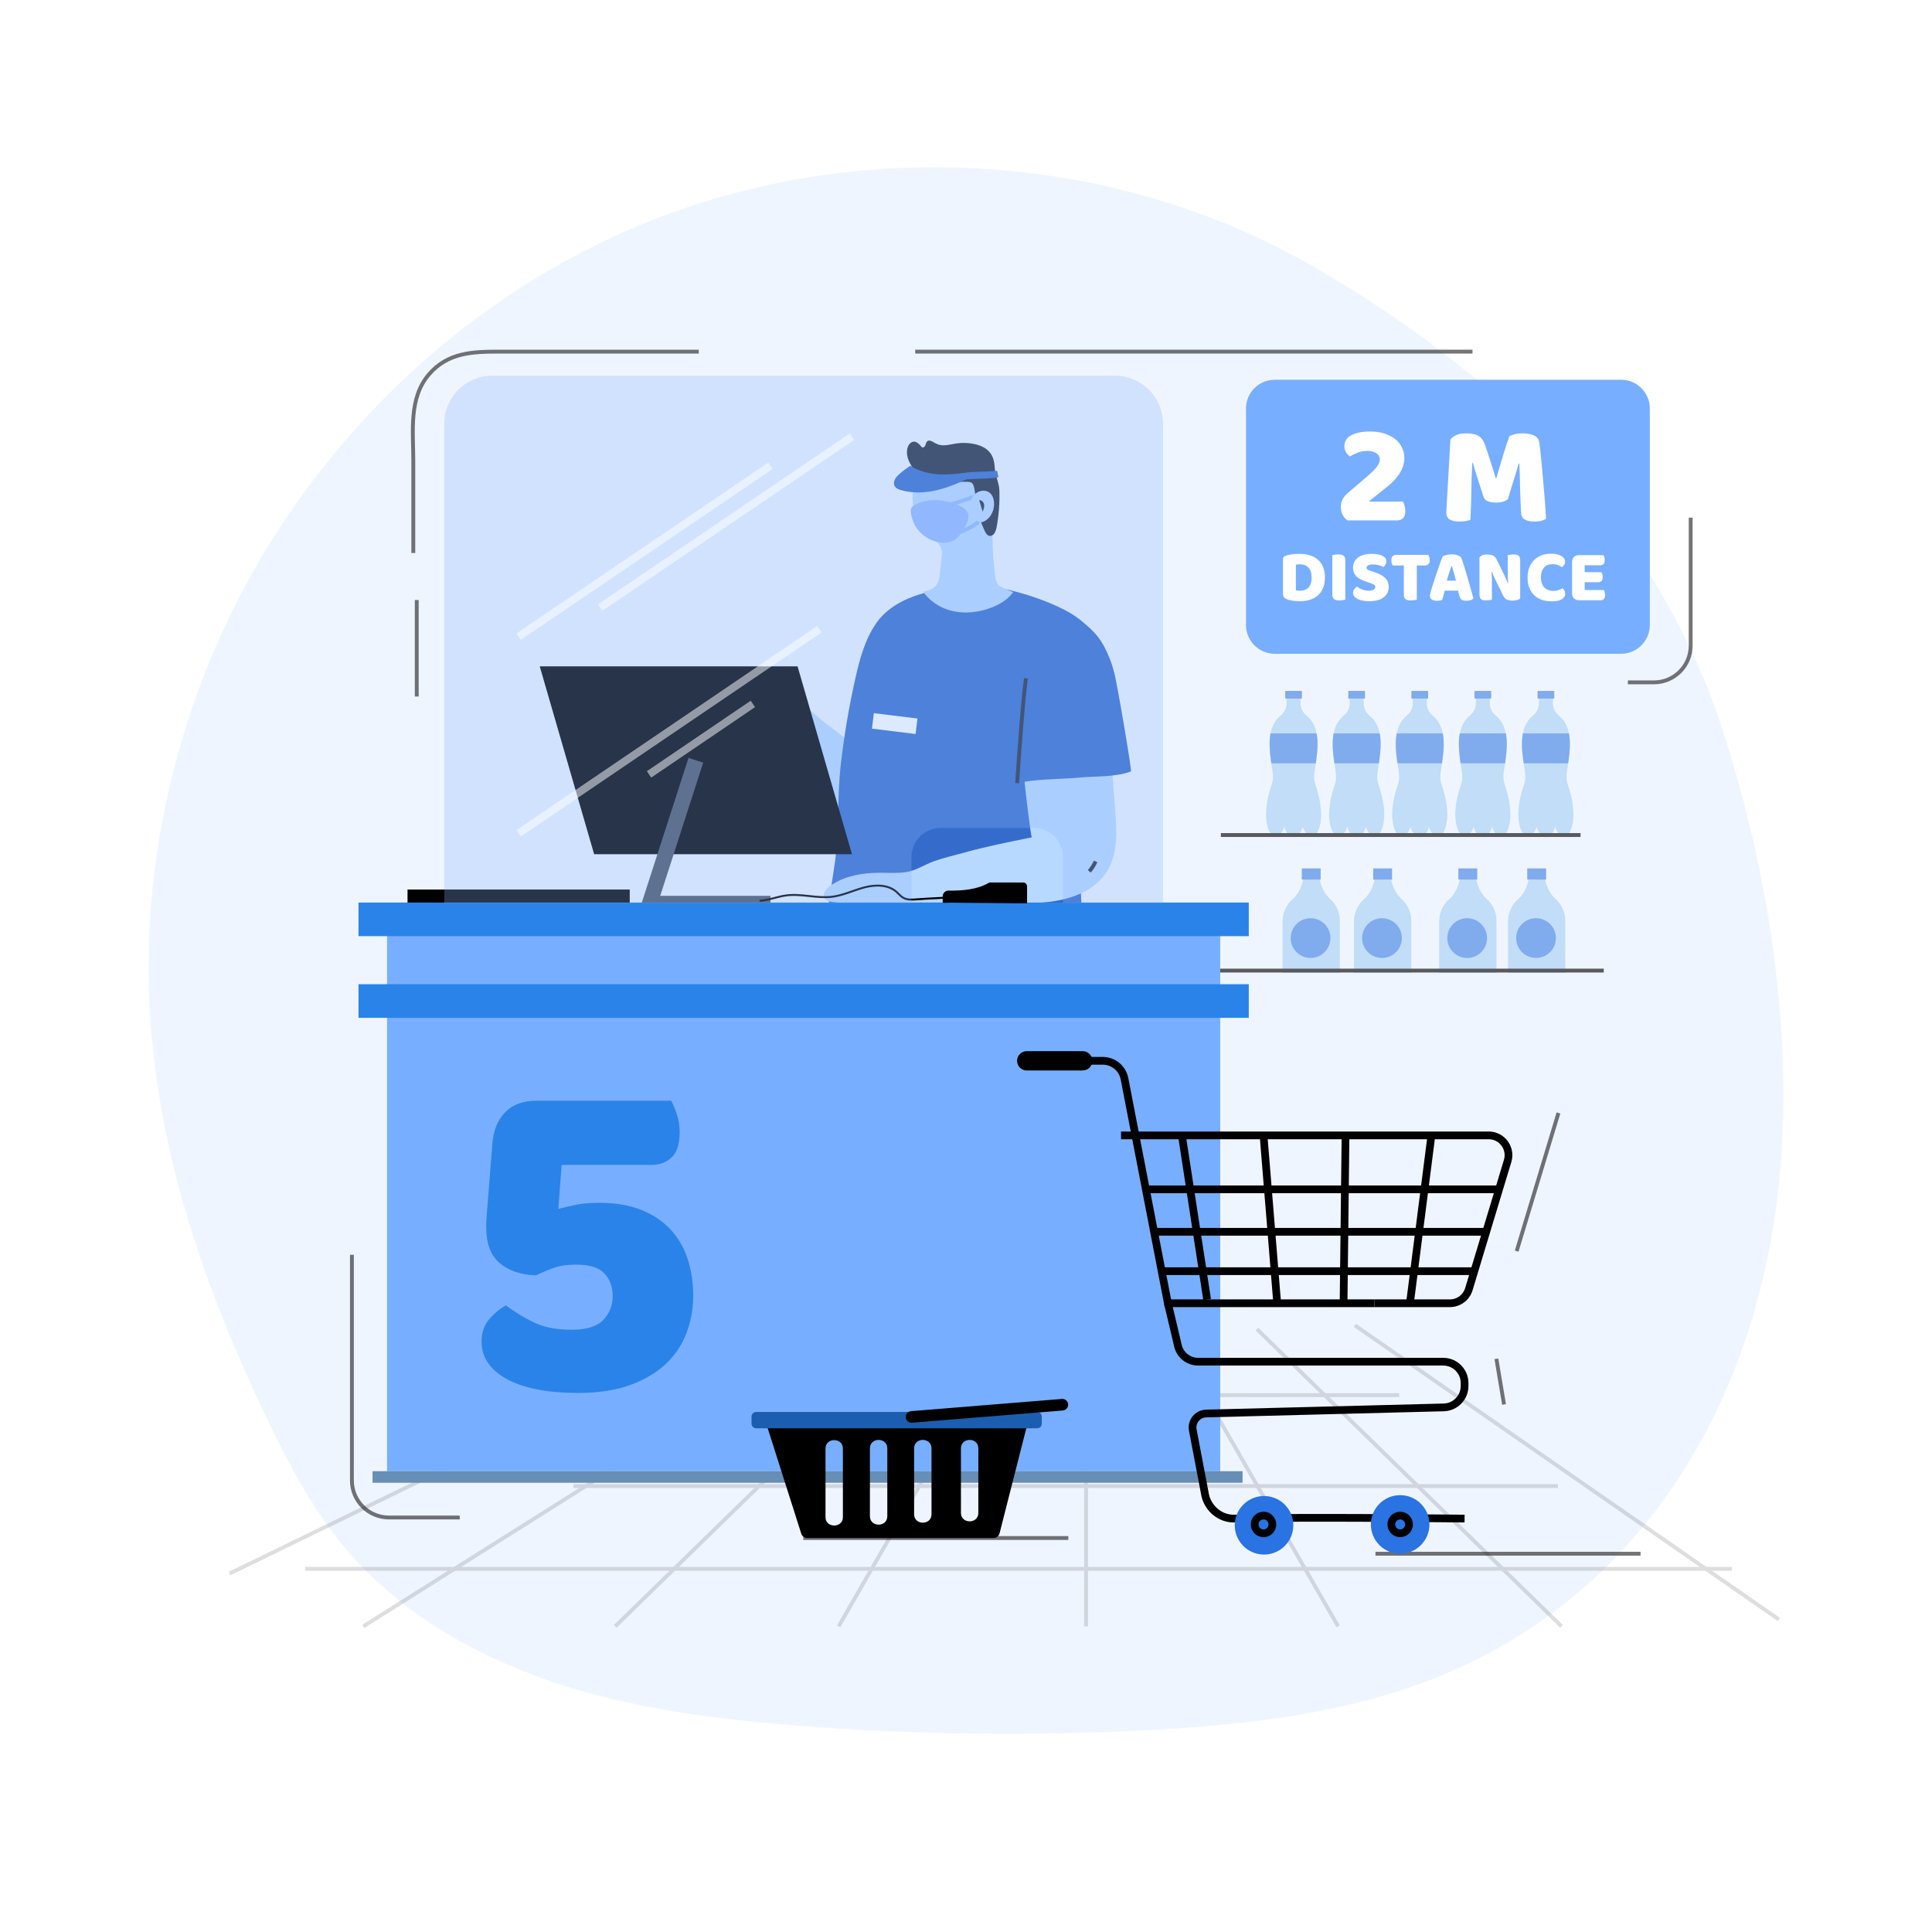 <?xml version="1.0" encoding="utf-8"?>
<!-- Generator: Adobe Illustrator 27.5.0, SVG Export Plug-In . SVG Version: 6.00 Build 0)  -->
<svg version="1.1" xmlns="http://www.w3.org/2000/svg" xmlns:xlink="http://www.w3.org/1999/xlink" x="0px" y="0px"
	 viewBox="0 0 499.999 500" style="enable-background:new 0 0 499.999 500;" xml:space="preserve">
<g id="BACKGROUND">
	<rect x="-0.001" style="fill:#FFFFFF;" width="500" height="500"/>
</g>
<g id="OBJECTS">
	<g>
		<path style="opacity:0.29;fill:#C9DEFF;" d="M152.714,438.231c17.735,4.837,36.166,7.02,54.528,8.441
			c29.615,2.291,59.378,2.671,89.042,1.136c22.88-1.184,45.928-3.553,67.661-10.804c58.276-19.444,90.499-71.686,96.486-131.089
			c3.898-38.678-2.876-81.339-14.962-118.045c-17.362-52.731-58.674-92.193-106.594-119.462
			c-51.93-29.551-117.603-33.119-172.837-10.334c-55.234,22.786-99.056,71.158-117.3,128.055
			c-20.314,63.35-8.744,119.803,19.385,179.027c5.783,12.176,11.965,24.311,20.535,34.716c13.895,16.869,33.499,28.365,54.204,35.36
			C146.117,436.332,149.403,437.328,152.714,438.231z"/>
		
			<line style="opacity:0.54;fill:none;stroke:#000000;stroke-miterlimit:10;" x1="355.971" y1="402.101" x2="424.574" y2="402.101"/>
		
			<line style="opacity:0.54;fill:none;stroke:#000000;stroke-miterlimit:10;" x1="276.482" y1="398.034" x2="207.879" y2="398.034"/>
		<g style="opacity:0.13;">
			<line style="fill:none;stroke:#000000;stroke-miterlimit:10;" x1="94.029" y1="420.898" x2="216.054" y2="343.964"/>
			<line style="fill:none;stroke:#000000;stroke-miterlimit:10;" x1="59.391" y1="407.237" x2="191.432" y2="342.996"/>
			<line style="fill:none;stroke:#000000;stroke-miterlimit:10;" x1="159.215" y1="420.898" x2="238.061" y2="343.964"/>
			<line style="fill:none;stroke:#000000;stroke-miterlimit:10;" x1="217.037" y1="420.898" x2="261.275" y2="343.964"/>
			<line style="fill:none;stroke:#000000;stroke-miterlimit:10;" x1="460.361" y1="419.105" x2="350.636" y2="342.996"/>
			<line style="fill:none;stroke:#000000;stroke-miterlimit:10;" x1="404.13" y1="420.898" x2="325.283" y2="343.964"/>
			<line style="fill:none;stroke:#000000;stroke-miterlimit:10;" x1="346.308" y1="420.898" x2="302.07" y2="343.964"/>
			<line style="fill:none;stroke:#000000;stroke-miterlimit:10;" x1="281.075" y1="420.898" x2="281.075" y2="345.234"/>
			<line style="fill:none;stroke:#000000;stroke-miterlimit:10;" x1="78.961" y1="406.013" x2="448.173" y2="406.013"/>
			<line style="fill:none;stroke:#000000;stroke-miterlimit:10;" x1="403.196" y1="384.593" x2="148.395" y2="384.593"/>
			<line style="fill:none;stroke:#000000;stroke-miterlimit:10;" x1="362.113" y1="361.065" x2="125.101" y2="361.065"/>
		</g>
		<g>
			<g style="opacity:0.63;">
				<g>
					<g>
						<path style="fill:#A7CFF2;" d="M346.754,251.799h-14.83V238.47c0-2.186,0.907-4.296,2.565-5.721
							c1.672-1.436,2.807-4.048,2.807-6.086h4.197c0,1.983,1.097,4.539,2.718,5.962c1.635,1.436,2.544,3.525,2.544,5.701V251.799z"
							/>
						<rect x="336.894" y="224.738" style="fill:#4081E3;" width="4.89" height="2.886"/>
					</g>
					<path style="fill:#4081E3;" d="M339.172,247.918L339.172,247.918c-2.84,0-5.142-2.302-5.142-5.142l0,0
						c0-2.84,2.302-5.142,5.142-5.142l0,0c2.84,0,5.142,2.302,5.142,5.142l0,0C344.314,245.616,342.012,247.918,339.172,247.918z"/>
				</g>
				<g>
					<g>
						<path style="fill:#A7CFF2;" d="M365.237,251.799h-14.83V238.47c0-2.186,0.907-4.296,2.565-5.721
							c1.672-1.436,2.807-4.048,2.807-6.086h4.197c0,1.983,1.097,4.539,2.718,5.962c1.635,1.436,2.544,3.525,2.544,5.701V251.799z"
							/>
						<rect x="355.377" y="224.738" style="fill:#4081E3;" width="4.89" height="2.886"/>
					</g>
					<path style="fill:#4081E3;" d="M357.656,247.918L357.656,247.918c-2.84,0-5.142-2.302-5.142-5.142l0,0
						c0-2.84,2.302-5.142,5.142-5.142l0,0c2.84,0,5.142,2.302,5.142,5.142l0,0C362.798,245.616,360.496,247.918,357.656,247.918z"/>
				</g>
				<g>
					<g>
						<path style="fill:#A7CFF2;" d="M387.284,251.799h-14.83V238.47c0-2.186,0.907-4.296,2.565-5.721
							c1.672-1.436,2.807-4.048,2.807-6.086h4.197c0,1.983,1.097,4.539,2.718,5.962c1.635,1.436,2.544,3.525,2.544,5.701V251.799z"
							/>
						<rect x="377.424" y="224.738" style="fill:#4081E3;" width="4.889" height="2.886"/>
					</g>
					<path style="fill:#4081E3;" d="M379.703,247.918L379.703,247.918c-2.84,0-5.142-2.302-5.142-5.142l0,0
						c0-2.84,2.302-5.142,5.142-5.142l0,0c2.84,0,5.142,2.302,5.142,5.142l0,0C384.844,245.616,382.542,247.918,379.703,247.918z"/>
				</g>
				<g>
					<g>
						<path style="fill:#A7CFF2;" d="M405.103,251.799h-14.83V238.47c0-2.186,0.907-4.296,2.565-5.721
							c1.672-1.436,2.807-4.048,2.807-6.086h4.197c0,1.983,1.097,4.539,2.718,5.962c1.635,1.436,2.544,3.525,2.544,5.701V251.799z"
							/>
						<rect x="395.243" y="224.738" style="fill:#4081E3;" width="4.889" height="2.886"/>
					</g>
					<path style="fill:#4081E3;" d="M397.521,247.918L397.521,247.918c-2.84,0-5.142-2.302-5.142-5.142l0,0
						c0-2.84,2.302-5.142,5.142-5.142l0,0c2.84,0,5.142,2.302,5.142,5.142l0,0C402.663,245.616,400.361,247.918,397.521,247.918z"/>
				</g>
				<line style="fill:none;stroke:#000000;stroke-miterlimit:10;" x1="309.659" y1="251.188" x2="415.05" y2="251.188"/>
				<g>
					<g>
						<path style="fill:#A7CFF2;" d="M340.816,204.228c-0.247-0.786-0.549-1.562-0.66-2.379c-0.162-1.197,0.097-2.404,0.273-3.598
							c0.639-4.345,1.452-9.982-2.278-13.047c-0.005-0.004-0.01-0.008-0.015-0.012c-0.951-0.777-1.55-1.901-1.55-3.128v-3.255
							h-1.732h-0.159h-1.733v3.255c0,1.228-0.599,2.352-1.55,3.128c-0.005,0.004-0.01,0.008-0.015,0.012
							c-3.73,3.065-2.917,8.702-2.278,13.047c0.176,1.195,0.435,2.402,0.273,3.598c-0.111,0.817-0.414,1.593-0.66,2.379
							c-1.012,3.227-1.74,7.898-0.205,10.996c0.257,0.518,0.699,0.953,1.261,1.088c1.354,0.326,2.168-1.105,2.633-2.298
							c0.24,1.22,1.078,2.417,2.274,2.686v0.041c0.028-0.004,0.052-0.016,0.079-0.021c0.027,0.005,0.052,0.016,0.079,0.021v-0.041
							c1.196-0.269,2.034-1.466,2.274-2.686c0.464,1.193,1.278,2.624,2.632,2.298c0.562-0.135,1.004-0.57,1.261-1.088
							C342.555,212.126,341.827,207.455,340.816,204.228z"/>
						<rect x="332.611" y="178.808" style="fill:#4081E3;" width="4.326" height="1.98"/>
					</g>
					<g>
						<defs>
							<path id="SVGID_1_" d="M340.816,204.228c-0.247-0.786-0.549-1.562-0.66-2.379c-0.162-1.197,0.097-2.404,0.273-3.598
								c0.639-4.345,1.452-9.982-2.278-13.047c-0.005-0.004-0.01-0.008-0.015-0.012c-0.951-0.777-1.55-1.901-1.55-3.128v-3.255
								h-1.732h-0.159h-1.733v3.255c0,1.228-0.599,2.352-1.55,3.128c-0.005,0.004-0.01,0.008-0.015,0.012
								c-3.73,3.065-2.917,8.702-2.278,13.047c0.176,1.195,0.435,2.402,0.273,3.598c-0.111,0.817-0.414,1.593-0.66,2.379
								c-1.012,3.227-1.74,7.898-0.205,10.996c0.257,0.518,0.699,0.953,1.261,1.088c1.354,0.326,2.168-1.105,2.633-2.298
								c0.24,1.22,1.078,2.417,2.274,2.686v0.041c0.028-0.004,0.052-0.016,0.079-0.021c0.027,0.005,0.052,0.016,0.079,0.021v-0.041
								c1.196-0.269,2.034-1.466,2.274-2.686c0.464,1.193,1.278,2.624,2.632,2.298c0.562-0.135,1.004-0.57,1.261-1.088
								C342.555,212.126,341.827,207.455,340.816,204.228z"/>
						</defs>
						<clipPath id="SVGID_00000170988803482760265240000010740590203423147661_">
							<use xlink:href="#SVGID_1_"  style="overflow:visible;"/>
						</clipPath>
						
							<rect x="327.542" y="189.794" style="clip-path:url(#SVGID_00000170988803482760265240000010740590203423147661_);fill:#4081E3;" width="14.464" height="7.749"/>
					</g>
				</g>
				<g>
					<g>
						<path style="fill:#A7CFF2;" d="M357.143,204.228c-0.247-0.786-0.549-1.562-0.66-2.379c-0.162-1.197,0.097-2.404,0.273-3.598
							c0.639-4.345,1.452-9.982-2.278-13.047c-0.005-0.004-0.01-0.008-0.015-0.012c-0.951-0.777-1.55-1.901-1.55-3.128v-3.255
							h-1.732h-0.159h-1.732v3.255c0,1.228-0.599,2.352-1.55,3.128c-0.005,0.004-0.01,0.008-0.015,0.012
							c-3.73,3.065-2.917,8.702-2.278,13.047c0.176,1.195,0.435,2.402,0.273,3.598c-0.111,0.817-0.414,1.593-0.66,2.379
							c-1.012,3.227-1.74,7.898-0.205,10.996c0.257,0.518,0.699,0.953,1.261,1.088c1.354,0.326,2.168-1.105,2.633-2.298
							c0.24,1.22,1.078,2.417,2.274,2.686v0.041c0.028-0.004,0.052-0.016,0.08-0.021c0.027,0.005,0.052,0.016,0.079,0.021v-0.041
							c1.196-0.269,2.034-1.466,2.274-2.686c0.464,1.193,1.278,2.624,2.633,2.298c0.562-0.135,1.004-0.57,1.261-1.088
							C358.883,212.126,358.155,207.455,357.143,204.228z"/>
						<rect x="348.938" y="178.808" style="fill:#4081E3;" width="4.326" height="1.98"/>
					</g>
					<g>
						<defs>
							<path id="SVGID_00000114787387867350489870000000377403227076577973_" d="M357.143,204.228
								c-0.247-0.786-0.549-1.562-0.66-2.379c-0.162-1.197,0.097-2.404,0.273-3.598c0.639-4.345,1.452-9.982-2.278-13.047
								c-0.005-0.004-0.01-0.008-0.015-0.012c-0.951-0.777-1.55-1.901-1.55-3.128v-3.255h-1.732h-0.159h-1.732v3.255
								c0,1.228-0.599,2.352-1.55,3.128c-0.005,0.004-0.01,0.008-0.015,0.012c-3.73,3.065-2.917,8.702-2.278,13.047
								c0.176,1.195,0.435,2.402,0.273,3.598c-0.111,0.817-0.414,1.593-0.66,2.379c-1.012,3.227-1.74,7.898-0.205,10.996
								c0.257,0.518,0.699,0.953,1.261,1.088c1.354,0.326,2.168-1.105,2.633-2.298c0.24,1.22,1.078,2.417,2.274,2.686v0.041
								c0.028-0.004,0.052-0.016,0.08-0.021c0.027,0.005,0.052,0.016,0.079,0.021v-0.041c1.196-0.269,2.034-1.466,2.274-2.686
								c0.464,1.193,1.278,2.624,2.633,2.298c0.562-0.135,1.004-0.57,1.261-1.088C358.883,212.126,358.155,207.455,357.143,204.228z
								"/>
						</defs>
						<clipPath id="SVGID_00000023247712233562961940000007405450238610751930_">
							<use xlink:href="#SVGID_00000114787387867350489870000000377403227076577973_"  style="overflow:visible;"/>
						</clipPath>
						
							<rect x="343.87" y="189.794" style="clip-path:url(#SVGID_00000023247712233562961940000007405450238610751930_);fill:#4081E3;" width="14.464" height="7.749"/>
					</g>
				</g>
				<g>
					<g>
						<path style="fill:#A7CFF2;" d="M373.47,204.228c-0.247-0.786-0.549-1.562-0.66-2.379c-0.162-1.197,0.097-2.404,0.273-3.598
							c0.639-4.345,1.452-9.982-2.278-13.047c-0.005-0.004-0.01-0.008-0.015-0.012c-0.951-0.777-1.55-1.901-1.55-3.128v-3.255
							h-1.732h-0.159h-1.732v3.255c0,1.228-0.599,2.352-1.55,3.128c-0.005,0.004-0.01,0.008-0.015,0.012
							c-3.73,3.065-2.917,8.702-2.278,13.047c0.176,1.195,0.435,2.402,0.273,3.598c-0.111,0.817-0.414,1.593-0.66,2.379
							c-1.011,3.227-1.74,7.898-0.205,10.996c0.256,0.518,0.699,0.953,1.261,1.088c1.354,0.326,2.168-1.105,2.633-2.298
							c0.24,1.22,1.078,2.417,2.274,2.686v0.041c0.028-0.004,0.052-0.016,0.08-0.021c0.027,0.005,0.052,0.016,0.079,0.021v-0.041
							c1.196-0.269,2.034-1.466,2.274-2.686c0.464,1.193,1.278,2.624,2.633,2.298c0.562-0.135,1.004-0.57,1.261-1.088
							C375.21,212.126,374.482,207.455,373.47,204.228z"/>
						<rect x="365.266" y="178.808" style="fill:#4081E3;" width="4.326" height="1.98"/>
					</g>
					<g>
						<defs>
							<path id="SVGID_00000028326479319810289900000010330564461159222971_" d="M373.47,204.228
								c-0.247-0.786-0.549-1.562-0.66-2.379c-0.162-1.197,0.097-2.404,0.273-3.598c0.639-4.345,1.452-9.982-2.278-13.047
								c-0.005-0.004-0.01-0.008-0.015-0.012c-0.951-0.777-1.55-1.901-1.55-3.128v-3.255h-1.732h-0.159h-1.732v3.255
								c0,1.228-0.599,2.352-1.55,3.128c-0.005,0.004-0.01,0.008-0.015,0.012c-3.73,3.065-2.917,8.702-2.278,13.047
								c0.176,1.195,0.435,2.402,0.273,3.598c-0.111,0.817-0.414,1.593-0.66,2.379c-1.011,3.227-1.74,7.898-0.205,10.996
								c0.256,0.518,0.699,0.953,1.261,1.088c1.354,0.326,2.168-1.105,2.633-2.298c0.24,1.22,1.078,2.417,2.274,2.686v0.041
								c0.028-0.004,0.052-0.016,0.08-0.021c0.027,0.005,0.052,0.016,0.079,0.021v-0.041c1.196-0.269,2.034-1.466,2.274-2.686
								c0.464,1.193,1.278,2.624,2.633,2.298c0.562-0.135,1.004-0.57,1.261-1.088C375.21,212.126,374.482,207.455,373.47,204.228z"
								/>
						</defs>
						<clipPath id="SVGID_00000048462942695298559790000011832207043486804144_">
							<use xlink:href="#SVGID_00000028326479319810289900000010330564461159222971_"  style="overflow:visible;"/>
						</clipPath>
						
							<rect x="360.197" y="189.794" style="clip-path:url(#SVGID_00000048462942695298559790000011832207043486804144_);fill:#4081E3;" width="14.464" height="7.749"/>
					</g>
				</g>
				<g>
					<g>
						<path style="fill:#A7CFF2;" d="M389.798,204.228c-0.247-0.786-0.549-1.562-0.66-2.379c-0.162-1.197,0.097-2.404,0.273-3.598
							c0.639-4.345,1.452-9.982-2.278-13.047c-0.005-0.004-0.01-0.008-0.015-0.012c-0.951-0.777-1.55-1.901-1.55-3.128v-3.255
							h-1.732h-0.159h-1.732v3.255c0,1.228-0.599,2.352-1.55,3.128c-0.005,0.004-0.01,0.008-0.015,0.012
							c-3.73,3.065-2.917,8.702-2.278,13.047c0.176,1.195,0.435,2.402,0.273,3.598c-0.111,0.817-0.414,1.593-0.66,2.379
							c-1.011,3.227-1.74,7.898-0.205,10.996c0.256,0.518,0.699,0.953,1.261,1.088c1.354,0.326,2.168-1.105,2.632-2.298
							c0.24,1.22,1.078,2.417,2.274,2.686v0.041c0.028-0.004,0.052-0.016,0.08-0.021c0.027,0.005,0.052,0.016,0.079,0.021v-0.041
							c1.196-0.269,2.034-1.466,2.274-2.686c0.464,1.193,1.278,2.624,2.633,2.298c0.562-0.135,1.004-0.57,1.261-1.088
							C391.537,212.126,390.809,207.455,389.798,204.228z"/>
						<rect x="381.593" y="178.808" style="fill:#4081E3;" width="4.326" height="1.98"/>
					</g>
					<g>
						<defs>
							<path id="SVGID_00000054970047338133798820000008457247759693371824_" d="M389.798,204.228
								c-0.247-0.786-0.549-1.562-0.66-2.379c-0.162-1.197,0.097-2.404,0.273-3.598c0.639-4.345,1.452-9.982-2.278-13.047
								c-0.005-0.004-0.01-0.008-0.015-0.012c-0.951-0.777-1.55-1.901-1.55-3.128v-3.255h-1.732h-0.159h-1.732v3.255
								c0,1.228-0.599,2.352-1.55,3.128c-0.005,0.004-0.01,0.008-0.015,0.012c-3.73,3.065-2.917,8.702-2.278,13.047
								c0.176,1.195,0.435,2.402,0.273,3.598c-0.111,0.817-0.414,1.593-0.66,2.379c-1.011,3.227-1.74,7.898-0.205,10.996
								c0.256,0.518,0.699,0.953,1.261,1.088c1.354,0.326,2.168-1.105,2.632-2.298c0.24,1.22,1.078,2.417,2.274,2.686v0.041
								c0.028-0.004,0.052-0.016,0.08-0.021c0.027,0.005,0.052,0.016,0.079,0.021v-0.041c1.196-0.269,2.034-1.466,2.274-2.686
								c0.464,1.193,1.278,2.624,2.633,2.298c0.562-0.135,1.004-0.57,1.261-1.088C391.537,212.126,390.809,207.455,389.798,204.228z
								"/>
						</defs>
						<clipPath id="SVGID_00000108297076718832405380000004988331395473712792_">
							<use xlink:href="#SVGID_00000054970047338133798820000008457247759693371824_"  style="overflow:visible;"/>
						</clipPath>
						
							<rect x="376.524" y="189.794" style="clip-path:url(#SVGID_00000108297076718832405380000004988331395473712792_);fill:#4081E3;" width="14.464" height="7.749"/>
					</g>
				</g>
				<g>
					<g>
						<path style="fill:#A7CFF2;" d="M406.125,204.228c-0.246-0.786-0.549-1.562-0.66-2.379c-0.162-1.197,0.097-2.404,0.273-3.598
							c0.639-4.345,1.452-9.982-2.278-13.047c-0.005-0.004-0.01-0.008-0.015-0.012c-0.951-0.777-1.55-1.901-1.55-3.128v-3.255
							h-1.732h-0.159h-1.732v3.255c0,1.228-0.599,2.352-1.55,3.128c-0.005,0.004-0.01,0.008-0.015,0.012
							c-3.73,3.065-2.917,8.702-2.278,13.047c0.176,1.195,0.435,2.402,0.273,3.598c-0.111,0.817-0.413,1.593-0.66,2.379
							c-1.012,3.227-1.74,7.898-0.205,10.996c0.257,0.518,0.699,0.953,1.261,1.088c1.354,0.326,2.168-1.105,2.632-2.298
							c0.24,1.22,1.078,2.417,2.274,2.686v0.041c0.028-0.004,0.052-0.016,0.079-0.021c0.027,0.005,0.052,0.016,0.08,0.021v-0.041
							c1.196-0.269,2.034-1.466,2.274-2.686c0.464,1.193,1.278,2.624,2.633,2.298c0.562-0.135,1.004-0.57,1.261-1.088
							C407.865,212.126,407.136,207.455,406.125,204.228z"/>
						<rect x="397.92" y="178.808" style="fill:#4081E3;" width="4.326" height="1.98"/>
					</g>
					<g>
						<defs>
							<path id="SVGID_00000093141318426756139000000014014768104081005453_" d="M406.125,204.228
								c-0.246-0.786-0.549-1.562-0.66-2.379c-0.162-1.197,0.097-2.404,0.273-3.598c0.639-4.345,1.452-9.982-2.278-13.047
								c-0.005-0.004-0.01-0.008-0.015-0.012c-0.951-0.777-1.55-1.901-1.55-3.128v-3.255h-1.732h-0.159h-1.732v3.255
								c0,1.228-0.599,2.352-1.55,3.128c-0.005,0.004-0.01,0.008-0.015,0.012c-3.73,3.065-2.917,8.702-2.278,13.047
								c0.176,1.195,0.435,2.402,0.273,3.598c-0.111,0.817-0.413,1.593-0.66,2.379c-1.012,3.227-1.74,7.898-0.205,10.996
								c0.257,0.518,0.699,0.953,1.261,1.088c1.354,0.326,2.168-1.105,2.632-2.298c0.24,1.22,1.078,2.417,2.274,2.686v0.041
								c0.028-0.004,0.052-0.016,0.079-0.021c0.027,0.005,0.052,0.016,0.08,0.021v-0.041c1.196-0.269,2.034-1.466,2.274-2.686
								c0.464,1.193,1.278,2.624,2.633,2.298c0.562-0.135,1.004-0.57,1.261-1.088C407.865,212.126,407.136,207.455,406.125,204.228z
								"/>
						</defs>
						<clipPath id="SVGID_00000072282081511394565660000003411910947228273036_">
							<use xlink:href="#SVGID_00000093141318426756139000000014014768104081005453_"  style="overflow:visible;"/>
						</clipPath>
						
							<rect x="392.852" y="189.794" style="clip-path:url(#SVGID_00000072282081511394565660000003411910947228273036_);fill:#4081E3;" width="14.464" height="7.749"/>
					</g>
				</g>
				<line style="fill:none;stroke:#000000;stroke-miterlimit:10;" x1="315.957" y1="216.104" x2="409.046" y2="216.104"/>
			</g>
			<path style="fill:#B8D9FF;" d="M214.158,187.575c3.709,2.704,7.54,5.545,9.71,9.59c2.051,3.823,2.104,9.182-1.241,11.945
				c-3.771,3.115-9.48,1.417-13.729-1.006c-6.968-3.974-13.115-9.697-16.57-16.936c-1.566-3.281-2.568-7.003-1.792-10.555
				C193.508,167.011,208.784,183.657,214.158,187.575z"/>
			<rect x="105.468" y="230.212" width="57.508" height="3.884"/>
			
				<line style="fill:none;stroke:#678FB5;stroke-width:3;stroke-miterlimit:10;" x1="96.415" y1="382.24" x2="321.575" y2="382.24"/>
			<path style="fill:#356CCB;" d="M284.982,200.143c0.812-0.004,1.608-0.023,2.326-0.185c-0.364-9.479,3.595-20.224-0.055-29.355
				c-2.035-5.089-3.658-6.938-7.934-10.368c-5.421-4.349-19.979-8.998-26.921-8.647c-8.786,0.444-20.367,2.014-25.695,9.787
				c-2.867,4.182-4.211,9.2-5.326,14.146c-1.695,7.522-2.973,15.139-3.828,22.802c-0.893,8.003-0.343,16.251-1.379,24.182
				c-1.245,9.531-4.952,24.653,0.906,33.421c6.098,9.124,22.325,6.474,31.343,5.105c8.983-1.363,28.576-2.161,31.564-12.725
				c0.495-1.75,0.411-3.604,0.323-5.421c-0.563-11.66-1.127-23.32-1.69-34.98c-0.096-1.986-0.161-4.104,0.858-5.812
				C280.684,200.066,282.884,200.154,284.982,200.143z"/>
			<rect x="100.166" y="233.846" style="fill:#78AEFF;" width="215.63" height="146.94"/>
			<path style="fill:#B8D9FF;" d="M256.817,135.933c-0.004-0.88-0.005-1.757-0.008-2.629c-0.01-3.057,0.019-6.262-1.409-8.964
				c-1.566-2.964-8.89-2.942-12.242-2.855c-7.328,0.192-7.877,6.205-6.211,12.81c0.457,1.81,1.506,3.059,2.913,4.221
				c1.512,1.249,3.427,1.669,3.83,3.862c0.146,0.793,0.052,1.608-0.042,2.409c-0.149,1.273-0.298,2.545-0.447,3.818
				c-0.118,1-0.256,2.055-0.868,2.854c-0.791,1.033-2.165,1.386-3.433,1.675c2.865,3.953,7.384,5.661,12.172,5.339
				c3.851-0.259,8.902-1.97,11.17-5.292c-0.108,0.158-3.522-1.388-3.853-1.767c-0.848-0.972-0.89-2.928-1.035-4.121
				C256.901,143.563,256.834,139.72,256.817,135.933z"/>
			<polygon points="220.484,221.061 153.76,221.061 139.685,172.453 206.409,172.453 			"/>
			<polyline style="fill:none;stroke:#4F5662;stroke-width:4;stroke-miterlimit:10;" points="180.085,196.757 168.116,233.846 
				199.393,233.846 			"/>
			<path style="fill:#B8D9FF;" d="M286.163,226.017c-3.828,5.581-11.248,7.315-17.602,7.651c-17.391,0.918-35.45,1.65-52.786-0.176
				c-0.939-0.099-2.027-0.323-2.437-1.174c-0.523-1.087,0.455-2.291,1.433-2.997c3.686-2.659,8.414-3.449,12.959-3.451
				c2.271-0.001,4.558,0.174,6.801-0.18c2.647-0.418,4.665-1.886,7.104-2.772c2.438-0.885,5.15-1.495,7.663-2.197
				c5.847-1.633,11.806-2.825,17.755-4.017c-0.269,0.054-1.93-14.07-1.975-15.196c-0.212-5.426,0.501-10.928,2.579-15.97
				c1.277-3.098,3.153-6.097,6.008-7.852c2.856-1.754,6.844-1.958,9.406,0.203c2.417,2.038,2.995,5.473,3.377,8.611
				c0.845,6.934,1.506,13.89,1.983,20.858c0.4,5.841,1.357,12.621-1.808,17.933C286.479,225.541,286.324,225.783,286.163,226.017z"
				/>
			<rect x="92.781" y="233.574" style="fill:#2A83E8;" width="230.401" height="8.706"/>
			<rect x="92.781" y="254.71" style="fill:#2A83E8;" width="230.401" height="8.706"/>
			<path style="fill:#356CCB;" d="M269.127,166.601c0.225-0.244,0.462-0.48,0.71-0.708c2.97-2.722,8.164-3.992,11.944-2.234
				c3.576,1.663,5.433,6.788,6.552,10.377c0.699,2.242,4.63,25.498,4.363,25.602c-3.805,1.492-9.095,1.209-13.107,1.579
				c-5.301,0.488-11.347,0.32-16.343,1.46c-0.145-0.258-0.208-0.536-0.19-0.835c0.298-6.898,0.753-13.788,1.366-20.665
				C264.883,175.997,265.653,170.367,269.127,166.601z"/>
			<path style="fill:#282F3F;" d="M237.518,122.869c1.01,0.939,2.264,1.057,3.843,1.284c2.831,0.406,5.694,0.587,8.554,0.541
				c0.485-0.008,0.989-0.019,1.431,0.18c1.197,0.536,1.002,4.71,1.286,5.99c0.495,2.234,1.229,4.414,2.187,6.492
				c0.267,0.578,0.637,1.216,1.263,1.328c1.026,0.183,1.628-1.107,1.82-2.132c0.592-3.158,0.84-6.381,0.739-9.592
				c-0.064-2.031-1.08-3.848-1.196-5.805c-0.112-1.904-0.479-3.591-2.071-4.849c-0.95-0.751-2.123-1.17-3.309-1.414
				c-1.374-0.282-2.794-0.342-4.187-0.178c-2.19,0.259-3.95,1.127-6.026-0.124c-0.592-0.357-1.362-0.829-1.889-0.383
				c-0.285,0.241-0.337,0.65-0.469,0.999s-0.481,0.702-0.828,0.565c-0.143-0.057-0.243-0.184-0.338-0.305
				c-0.474-0.601-1.109-1.21-1.873-1.164c-0.908,0.054-1.496,1.012-1.659,1.906c-0.421,2.299,0.865,4.019,2.034,5.827
				C237.047,122.37,237.275,122.643,237.518,122.869z"/>
			<path style="fill:#94B9FF;" d="M236.373,130.899c-0.036,0.022-0.072,0.044-0.107,0.067c-1.328,0.836,0.046,4.202,0.628,5.192
				c0.999,1.702,2.627,3.001,4.463,3.724c1.787,0.703,3.899,0.851,5.572-0.093c1.478-0.834,3.033-3.436,3.517-5.022
				c0.233-0.763,0.247-1.627-0.139-2.324c-0.414-0.749-1.213-1.193-1.992-1.548C244.543,129.176,239.903,128.743,236.373,130.899z"
				/>
			<path style="fill:none;stroke:#94B9FF;stroke-miterlimit:10;" d="M244.512,131.084c2.871-0.942,5.742-1.885,8.612-2.827
				c4.079-1.339,1.917,4.78,0.602,6.252c-1.861,2.084-4.8,2.945-7.328,3.901"/>
			<path style="fill:none;stroke:#000000;stroke-width:0.5;stroke-miterlimit:10;" d="M247.193,232.154
				c-2.726,0.224-7.2,0.368-9.926,0.592c-1.222,0.101-2.537,0.181-3.588-0.45c-0.638-0.383-1.105-0.989-1.664-1.481
				c-2.178-1.92-5.47-1.898-8.28-1.165c-2.81,0.733-5.471,2.063-8.352,2.426c-3.951,0.498-7.965-0.866-11.914-0.344
				c-2.325,0.307-4.545,1.261-6.887,1.389"/>
			<path style="fill:#B8D9FF;" d="M257.042,128.927c0.626,2-0.075,4.372-1.746,5.637c-0.405,0.306-0.878,0.555-1.385,0.568
				c-2.358,0.061-3.207-4.228-2.519-5.953C252.404,126.644,256.128,126.007,257.042,128.927z"/>
			<path style="fill:#282F3F;" d="M253.423,129.454c0.628-0.08,1.174,0.529,1.265,1.155c0.091,0.627-0.145,1.25-0.377,1.84"/>
			
				<rect x="225.677" y="185.236" transform="matrix(0.993 0.122 -0.122 0.993 24.653 -26.905)" style="fill:#FFFFFF;" width="11.371" height="4.037"/>
			<path style="fill:#356CCB;" d="M243.204,122.77c-2.737-0.103-5.33-0.821-7.642-2.225c-0.955,0.628-1.868,1.32-2.727,2.074
				c-0.49,0.429-0.973,0.892-1.254,1.48s-0.322,1.329,0.053,1.862c0.328,0.466,0.899,0.688,1.445,0.851
				c3.176,0.95,6.611,0.751,9.825-0.063c3.214-0.814,6.243-2.22,9.219-3.682l-3.062-0.606
				C247.114,122.668,245.162,122.844,243.204,122.77z"/>
			<path style="fill:#356CCB;" d="M255.666,122.007c-1.415,0.077-2.835,0.102-4.251,0.157c-0.004,0-0.008,0-0.012,0.001
				c-0.016,0.003-0.031,0.005-0.047,0.008c-1.041,0.159-4.012,0.125-4.158,1.599c-0.023,0.227,0.03,0.377,0.116,0.493
				c1.73-0.153,3.465-0.255,5.2-0.334c1.321-0.06,2.647-0.09,3.966-0.178c0.64-0.043,1.272-0.146,1.904-0.244
				c-0.099-0.555-0.193-1.111-0.331-1.656C257.257,121.898,256.462,121.964,255.666,122.007z"/>
			<g>
				<path d="M198.413,368.781l8.955,28.141c0.211,0.662,0.826,1.112,1.52,1.112h48.247c0.73,0,1.366-0.495,1.546-1.202l7.164-28.141
					c0.257-1.009-0.505-1.989-1.546-1.989h-64.366C198.854,366.702,198.086,367.752,198.413,368.781z M218.14,392.63
					c0,2.9-4.499,2.895-4.499,0v-17.753c0-2.9,4.499-2.895,4.499,0V392.63z M229.634,392.403c0,2.9-4.499,2.895-4.499,0V374.82
					c0-2.9,4.499-2.895,4.499,0V392.403z M241.071,391.891c0,2.9-4.499,2.895-4.499,0v-17.07c0-2.9,4.499-2.895,4.499,0V391.891z
					 M253.191,391.549c0,2.9-4.499,2.895-4.499,0V374.82c0-2.9,4.499-2.895,4.499,0V391.549z"/>
				<path style="fill:#1B5EAF;" d="M268.423,369.64h-72.741c-0.655,0-1.186-0.531-1.186-1.186v-1.851
					c0-0.655,0.531-1.186,1.186-1.186h72.741c0.655,0,1.186,0.531,1.186,1.186v1.852C269.609,369.109,269.078,369.64,268.423,369.64
					z"/>
				
					<line style="fill:none;stroke:#000000;stroke-width:3;stroke-linecap:round;stroke-miterlimit:10;" x1="274.935" y1="363.539" x2="235.894" y2="366.702"/>
			</g>
			<g>
				<path style="fill:#2A83E8;" d="M149.471,360.497c-3.717,0-7.09-0.284-10.121-0.848c-3.03-0.566-5.636-1.413-7.818-2.545
					c-2.182-1.131-3.878-2.524-5.09-4.181c-1.212-1.655-1.818-3.575-1.818-5.757c0-2.262,0.646-4.161,1.939-5.697
					c1.291-1.534,2.746-2.746,4.363-3.636c2.261,1.697,4.685,3.173,7.272,4.424c2.585,1.254,5.857,1.878,9.818,1.878
					c3.797,0,6.503-0.848,8.121-2.545c1.615-1.696,2.424-3.757,2.424-6.181c0-2.343-0.708-4.282-2.121-5.818
					c-1.415-1.534-3.859-2.302-7.333-2.302c-2.182,0-4,0.242-5.454,0.727c-1.454,0.484-3.112,1.172-4.969,2.061
					c-3.96-0.162-7.091-1.232-9.393-3.212c-2.303-1.979-3.454-5.03-3.454-9.151c0-0.242,0-0.545,0-0.909s0.04-1.109,0.121-2.242
					l1.454-18.423c0.243-3.474,1.333-6.221,3.272-8.242c1.939-2.019,4.646-3.03,8.121-3.03h34.907
					c0.485,0.89,0.97,2.061,1.454,3.515c0.485,1.454,0.727,2.99,0.727,4.605c0,3.072-0.688,5.254-2.061,6.545
					c-1.375,1.293-3.112,1.94-5.212,1.94H145.35l-0.848,11.393c1.534-0.404,3.091-0.767,4.666-1.091
					c1.576-0.322,3.576-0.484,5.999-0.484c4.201,0,7.837,0.626,10.909,1.878c3.07,1.254,5.594,2.97,7.575,5.151
					c1.979,2.182,3.434,4.727,4.363,7.636c0.928,2.909,1.394,6.021,1.394,9.333c0,3.314-0.566,6.505-1.697,9.575
					c-1.133,3.072-2.909,5.758-5.333,8.06c-2.424,2.303-5.515,4.141-9.272,5.515C159.349,359.81,154.804,360.497,149.471,360.497z"
					/>
			</g>
			<path style="fill:none;stroke:#282F3F;stroke-miterlimit:10;" d="M283.539,222.933c-0.405,0.934-0.959,1.803-1.636,2.563"/>
			<path style="fill:none;stroke:#282F3F;stroke-miterlimit:10;" d="M263.246,202.678c0.216-3.924,1.601-23.259,2.286-27.129"/>
			<g>
				
					<line style="fill:none;stroke:#000000;stroke-width:2;stroke-miterlimit:10;" x1="364.891" y1="337.281" x2="370.448" y2="293.834"/>
				<path style="fill:none;stroke:#000000;stroke-width:2;stroke-miterlimit:10;" d="M355.71,337.281h-53.463l-11.227-58.098
					c-0.521-2.698-2.883-4.647-5.631-4.647h-13.681"/>
				<path style="fill:none;stroke:#000000;stroke-width:2;stroke-miterlimit:10;" d="M290.122,293.834h95.148
					c3.436,0,5.899,3.316,4.904,6.606l-10.037,33.2c-0.654,2.162-2.646,3.641-4.904,3.641H355.71"/>
				<path style="fill:none;stroke:#000000;stroke-width:2;stroke-miterlimit:10;" d="M379.031,393.007c0,0-43.286-0.443-59.575,0
					c-3.559,0.097-6.7-2.484-7.535-5.945l-3.227-16.945c-0.419-2.198,1.233-4.248,3.471-4.305l61.471-1.579
					c3.002-0.077,5.396-2.533,5.396-5.536v-0.757c0-3.059-2.479-5.538-5.538-5.538h-63.433c-2.48,0-4.635-1.704-5.206-4.117
					l-2.606-11.004"/>
				<g>
					
						<ellipse transform="matrix(0.231 -0.973 0.973 0.231 -132.276 621.775)" style="fill:#2973E3;" cx="326.996" cy="394.523" rx="7.578" ry="7.578"/>
				</g>
				<g>
					<path style="fill:#2973E3;" d="M369.937,394.523c0,4.185-3.393,7.578-7.578,7.578c-4.185,0-7.578-3.393-7.578-7.578
						c0-4.185,3.393-7.578,7.578-7.578C366.545,386.945,369.937,390.337,369.937,394.523z"/>
				</g>
				
					<line style="fill:none;stroke:#000000;stroke-width:2;stroke-miterlimit:10;" x1="348.22" y1="293.834" x2="347.715" y2="337.281"/>
				
					<line style="fill:none;stroke:#000000;stroke-width:2;stroke-miterlimit:10;" x1="327.001" y1="293.834" x2="330.538" y2="337.281"/>
				
					<line style="fill:none;stroke:#000000;stroke-width:2;stroke-miterlimit:10;" x1="305.828" y1="293.552" x2="312.396" y2="336.293"/>
				<line style="fill:none;stroke:#000000;stroke-width:2;stroke-miterlimit:10;" x1="296.55" y1="307.8" x2="387.95" y2="307.8"/>
				
					<line style="fill:none;stroke:#000000;stroke-width:2;stroke-miterlimit:10;" x1="298.069" y1="318.787" x2="384.628" y2="318.787"/>
				
					<line style="fill:none;stroke:#000000;stroke-width:2;stroke-miterlimit:10;" x1="300.642" y1="328.978" x2="381.547" y2="328.978"/>
				<g>
					<path style="fill:none;stroke:#000000;stroke-width:2;stroke-miterlimit:10;" d="M329.288,394.523
						c0,1.266-1.026,2.292-2.292,2.292c-1.266,0-2.292-1.026-2.292-2.292c0-1.266,1.026-2.292,2.292-2.292
						C328.262,392.23,329.288,393.257,329.288,394.523z"/>
				</g>
				<g>
					<path style="fill:none;stroke:#000000;stroke-width:2;stroke-miterlimit:10;" d="M364.652,394.523
						c0,1.266-1.026,2.292-2.292,2.292c-1.266,0-2.292-1.026-2.292-2.292c0-1.266,1.026-2.292,2.292-2.292
						C363.625,392.23,364.652,393.257,364.652,394.523z"/>
				</g>
				
					<line style="fill:none;stroke:#000000;stroke-width:5;stroke-linecap:round;stroke-miterlimit:10;" x1="265.725" y1="274.536" x2="280.19" y2="274.536"/>
			</g>
			<path style="opacity:0.29;fill:#87B5FF;" d="M288.608,97.237H127.355c-6.835,0-12.375,5.541-12.375,12.375v124.087h120.907
				v-11.903c0-4.152,3.366-7.518,7.518-7.518h24.165c4.152,0,7.518,3.366,7.518,7.518v11.903h25.895V109.612
				C300.983,102.778,295.443,97.237,288.608,97.237z"/>
			
				<line style="opacity:0.51;fill:none;stroke:#FFFFFF;stroke-width:2;stroke-miterlimit:10;" x1="199.393" y1="120.545" x2="134.222" y2="164.767"/>
			
				<line style="opacity:0.51;fill:none;stroke:#FFFFFF;stroke-width:2;stroke-miterlimit:10;" x1="220.484" y1="113.022" x2="155.313" y2="157.244"/>
			
				<line style="opacity:0.51;fill:none;stroke:#FFFFFF;stroke-width:2;stroke-miterlimit:10;" x1="194.84" y1="182.178" x2="167.968" y2="200.413"/>
			
				<line style="opacity:0.51;fill:none;stroke:#FFFFFF;stroke-width:2;stroke-miterlimit:10;" x1="212.049" y1="162.85" x2="134.222" y2="215.66"/>
			<path d="M256.048,228.384c-0.024,0.015-0.047,0.03-0.071,0.045c-3.014,1.793-6.902,2.111-10.488,2.059
				c-0.84-0.012-1.525,0.663-1.525,1.503v1.642c0.62,0.057,1.331-0.029,1.919-0.024c1.874,0.017,3.747,0.035,5.621,0.052
				c4.766,0.044,9.533,0.088,14.3,0.132v0v-4.405c0-0.554-0.449-1.004-1.004-1.004H256.048z"/>
			<g>
				<path style="fill:#78AEFF;" d="M419.55,169.195h-89.664c-4.098,0-7.421-3.322-7.421-7.421v-56.067
					c0-4.098,3.322-7.421,7.421-7.421h89.664c4.098,0,7.421,3.322,7.421,7.421v56.067
					C426.971,165.873,423.649,169.195,419.55,169.195z"/>
				<g>
					<path style="fill:#FFFFFF;" d="M354.615,111.675c1.403,0,2.646,0.179,3.729,0.535c1.083,0.358,2.007,0.844,2.77,1.459
						c0.763,0.616,1.342,1.342,1.736,2.179c0.393,0.837,0.591,1.736,0.591,2.696c0,2.585-1.465,5.047-4.395,7.386l-4.837,3.878
						h8.862c0.148,0.271,0.29,0.615,0.425,1.034c0.136,0.419,0.204,0.874,0.204,1.366c0,0.886-0.198,1.521-0.591,1.902
						c-0.394,0.382-0.912,0.572-1.551,0.572h-12.814c-0.542-0.369-0.966-0.843-1.274-1.422c-0.308-0.578-0.461-1.261-0.461-2.049
						c0-0.837,0.171-1.544,0.517-2.123c0.344-0.578,0.726-1.04,1.145-1.385l5.096-4.357c0.64-0.542,1.169-1.028,1.588-1.459
						c0.418-0.431,0.757-0.818,1.015-1.163c0.258-0.344,0.444-0.665,0.554-0.96c0.111-0.295,0.166-0.578,0.166-0.849
						c0-0.689-0.302-1.23-0.905-1.624c-0.604-0.394-1.347-0.591-2.234-0.591c-0.986,0-1.865,0.154-2.641,0.462
						c-0.775,0.308-1.421,0.634-1.938,0.979c-0.419-0.295-0.764-0.665-1.034-1.108c-0.271-0.443-0.406-0.96-0.406-1.551
						c0-1.28,0.603-2.234,1.809-2.862C350.947,111.989,352.571,111.675,354.615,111.675z"/>
					<path style="fill:#FFFFFF;" d="M390.25,129.178c-0.321,0.271-0.733,0.487-1.238,0.646c-0.504,0.161-1.089,0.24-1.754,0.24
						c-0.886,0-1.619-0.111-2.197-0.332c-0.579-0.221-0.954-0.603-1.126-1.145c-0.689-2.166-1.255-3.92-1.698-5.262
						c-0.444-1.341-0.788-2.517-1.034-3.526h-0.184c-0.074,1.453-0.13,2.776-0.166,3.97c-0.037,1.194-0.062,2.358-0.074,3.49
						c-0.013,1.133-0.037,2.278-0.074,3.434c-0.037,1.158-0.092,2.437-0.166,3.84c-0.32,0.123-0.738,0.227-1.256,0.314
						c-0.517,0.086-1.033,0.129-1.551,0.129c-1.083,0-1.926-0.172-2.529-0.517c-0.604-0.344-0.906-0.973-0.906-1.883l1.072-18.833
						c0.197-0.32,0.627-0.665,1.292-1.034c0.665-0.37,1.601-0.554,2.807-0.554c1.304,0,2.326,0.203,3.065,0.609
						c0.738,0.406,1.28,1.065,1.625,1.976c0.222,0.591,0.462,1.268,0.72,2.031c0.258,0.763,0.517,1.551,0.775,2.364
						c0.259,0.813,0.511,1.619,0.758,2.419c0.245,0.8,0.467,1.52,0.665,2.16h0.184c0.591-2.068,1.181-4.068,1.773-6.001
						c0.591-1.932,1.132-3.551,1.625-4.856c0.369-0.197,0.843-0.363,1.421-0.498c0.578-0.135,1.224-0.203,1.939-0.203
						c1.206,0,2.19,0.179,2.954,0.535c0.763,0.357,1.206,0.868,1.329,1.533c0.098,0.492,0.204,1.25,0.314,2.271
						c0.11,1.022,0.227,2.173,0.351,3.453c0.123,1.28,0.246,2.634,0.37,4.062c0.123,1.428,0.24,2.801,0.351,4.118
						c0.11,1.317,0.203,2.524,0.277,3.619c0.074,1.096,0.123,1.939,0.148,2.53c-0.418,0.247-0.855,0.424-1.311,0.535
						s-1.04,0.166-1.754,0.166c-0.936,0-1.724-0.16-2.363-0.48c-0.64-0.319-0.985-0.947-1.034-1.883
						c-0.148-2.683-0.24-5.096-0.277-7.238c-0.037-2.142-0.092-3.938-0.166-5.392h-0.185c-0.246,0.96-0.603,2.167-1.071,3.619
						C391.48,125.055,390.914,126.914,390.25,129.178z"/>
				</g>
				<g>
					<path style="fill:#FFFFFF;" d="M336.445,155.589c-0.217,0-0.467-0.007-0.748-0.019c-0.281-0.013-0.572-0.038-0.873-0.077
						c-0.3-0.038-0.601-0.086-0.901-0.144c-0.3-0.057-0.578-0.137-0.834-0.24c-0.703-0.268-1.054-0.735-1.054-1.4v-8.955
						c0-0.268,0.073-0.476,0.22-0.623c0.147-0.147,0.349-0.265,0.605-0.355c0.549-0.179,1.131-0.298,1.745-0.355
						c0.613-0.057,1.163-0.086,1.649-0.086c0.997,0,1.901,0.122,2.713,0.364c0.812,0.243,1.508,0.617,2.09,1.122
						c0.581,0.505,1.032,1.141,1.352,1.908c0.319,0.767,0.479,1.675,0.479,2.723c0,1.023-0.153,1.915-0.46,2.675
						c-0.307,0.761-0.745,1.4-1.314,1.918c-0.569,0.518-1.25,0.905-2.042,1.16C338.28,155.461,337.404,155.589,336.445,155.589z
						 M335.372,152.789c0.14,0.026,0.313,0.048,0.518,0.067c0.204,0.019,0.396,0.029,0.575,0.029c0.435,0,0.834-0.064,1.199-0.192
						c0.365-0.128,0.678-0.326,0.94-0.595c0.262-0.268,0.466-0.616,0.613-1.045c0.147-0.428,0.221-0.942,0.221-1.544
						c0-1.15-0.269-2.016-0.806-2.598c-0.537-0.581-1.253-0.872-2.148-0.872c-0.179,0-0.361,0.007-0.546,0.019
						c-0.185,0.013-0.374,0.032-0.565,0.058V152.789z"/>
					<path style="fill:#FFFFFF;" d="M348.162,155.206c-0.141,0.038-0.362,0.076-0.662,0.115s-0.598,0.057-0.892,0.057
						s-0.553-0.022-0.777-0.067s-0.412-0.124-0.565-0.24c-0.153-0.115-0.269-0.275-0.345-0.479
						c-0.077-0.204-0.115-0.473-0.115-0.805v-10.125c0.14-0.025,0.365-0.06,0.671-0.105c0.307-0.045,0.601-0.067,0.882-0.067
						c0.294,0,0.553,0.022,0.777,0.067c0.224,0.045,0.412,0.124,0.566,0.24c0.153,0.115,0.268,0.275,0.345,0.479
						c0.077,0.205,0.116,0.473,0.116,0.805V155.206z"/>
					<path style="fill:#FFFFFF;" d="M353.952,150.661c-0.562-0.192-1.073-0.387-1.534-0.585c-0.46-0.198-0.857-0.438-1.189-0.719
						c-0.332-0.281-0.592-0.617-0.777-1.007c-0.185-0.39-0.278-0.866-0.278-1.429c0-1.087,0.418-1.956,1.256-2.608
						c0.837-0.652,2.01-0.978,3.519-0.978c0.55,0,1.06,0.038,1.534,0.115c0.473,0.077,0.879,0.195,1.218,0.355
						c0.338,0.16,0.604,0.365,0.796,0.614c0.191,0.249,0.288,0.54,0.288,0.872c0,0.333-0.077,0.617-0.23,0.853
						s-0.338,0.438-0.556,0.604c-0.282-0.179-0.658-0.336-1.132-0.47c-0.473-0.134-0.991-0.201-1.553-0.201
						c-0.576,0-0.998,0.08-1.266,0.24c-0.269,0.16-0.403,0.361-0.403,0.604c0,0.192,0.083,0.349,0.249,0.47
						c0.166,0.121,0.416,0.233,0.748,0.335l1.016,0.326c1.202,0.383,2.126,0.872,2.771,1.467c0.645,0.595,0.968,1.403,0.968,2.426
						c0,1.087-0.428,1.965-1.285,2.637c-0.857,0.671-2.116,1.007-3.778,1.007c-0.588,0-1.134-0.048-1.639-0.144
						c-0.505-0.096-0.947-0.237-1.323-0.422c-0.378-0.185-0.672-0.415-0.882-0.69c-0.211-0.275-0.317-0.592-0.317-0.95
						c0-0.37,0.108-0.687,0.326-0.949c0.217-0.262,0.453-0.463,0.709-0.604c0.357,0.281,0.796,0.525,1.313,0.729
						c0.518,0.205,1.084,0.307,1.697,0.307c0.626,0,1.067-0.096,1.323-0.288c0.256-0.192,0.384-0.415,0.384-0.671
						c0-0.255-0.103-0.451-0.307-0.585c-0.204-0.134-0.492-0.265-0.863-0.393L353.952,150.661z"/>
					<path style="fill:#FFFFFF;" d="M360.435,146.346c-0.09-0.141-0.173-0.332-0.25-0.575c-0.077-0.243-0.115-0.498-0.115-0.767
						c0-0.499,0.111-0.856,0.336-1.074c0.224-0.217,0.514-0.326,0.872-0.326h8.36c0.09,0.141,0.172,0.333,0.249,0.575
						c0.077,0.243,0.116,0.498,0.116,0.767c0,0.499-0.112,0.857-0.336,1.074c-0.224,0.217-0.515,0.326-0.872,0.326h-2.129v8.859
						c-0.141,0.038-0.361,0.076-0.661,0.115c-0.301,0.038-0.598,0.057-0.893,0.057c-0.294,0-0.552-0.022-0.776-0.067
						c-0.224-0.045-0.412-0.124-0.566-0.24c-0.153-0.115-0.268-0.275-0.344-0.479c-0.077-0.204-0.116-0.473-0.116-0.805v-7.44
						H360.435z"/>
					<path style="fill:#FFFFFF;" d="M373.34,144.007c0.217-0.128,0.546-0.249,0.987-0.365c0.441-0.115,0.885-0.173,1.333-0.173
						c0.639,0,1.205,0.093,1.697,0.278c0.491,0.185,0.808,0.476,0.949,0.873c0.23,0.664,0.479,1.438,0.748,2.32
						c0.268,0.882,0.537,1.793,0.805,2.733c0.268,0.939,0.53,1.867,0.786,2.781c0.256,0.914,0.48,1.723,0.671,2.426
						c-0.153,0.179-0.384,0.323-0.691,0.431c-0.306,0.109-0.671,0.163-1.093,0.163c-0.307,0-0.565-0.026-0.777-0.076
						c-0.21-0.051-0.384-0.128-0.518-0.23c-0.134-0.102-0.243-0.236-0.326-0.402c-0.083-0.166-0.157-0.358-0.22-0.576l-0.345-1.323
						h-3.471c-0.103,0.384-0.204,0.78-0.307,1.189c-0.103,0.409-0.204,0.806-0.307,1.189c-0.179,0.064-0.367,0.118-0.565,0.163
						c-0.198,0.044-0.438,0.067-0.719,0.067c-0.651,0-1.134-0.112-1.448-0.336c-0.313-0.224-0.47-0.534-0.47-0.93
						c0-0.179,0.025-0.358,0.077-0.537c0.051-0.179,0.109-0.39,0.173-0.633c0.089-0.345,0.214-0.773,0.373-1.285
						c0.16-0.512,0.336-1.064,0.528-1.659c0.191-0.594,0.396-1.205,0.613-1.831c0.217-0.626,0.422-1.218,0.614-1.774
						c0.191-0.556,0.367-1.051,0.527-1.486C373.125,144.57,373.251,144.237,373.34,144.007z M375.641,146.48
						c-0.179,0.537-0.381,1.135-0.604,1.793c-0.224,0.658-0.425,1.326-0.605,2.004h2.378c-0.179-0.69-0.362-1.364-0.547-2.023
						c-0.185-0.659-0.354-1.25-0.508-1.774H375.641z"/>
					<path style="fill:#FFFFFF;" d="M393.416,154.88c-0.179,0.179-0.438,0.317-0.777,0.412c-0.338,0.096-0.745,0.144-1.217,0.144
						c-0.473,0-0.921-0.071-1.343-0.211c-0.421-0.14-0.766-0.479-1.035-1.016l-1.898-3.874c-0.192-0.396-0.365-0.77-0.518-1.122
						c-0.154-0.351-0.32-0.758-0.499-1.218l-0.115,0.019c0.051,0.691,0.08,1.393,0.086,2.109c0.007,0.716,0.01,1.419,0.01,2.11
						v2.972c-0.141,0.038-0.355,0.076-0.642,0.115c-0.288,0.038-0.572,0.057-0.853,0.057c-0.282,0-0.531-0.019-0.748-0.057
						c-0.217-0.038-0.397-0.115-0.537-0.23c-0.141-0.115-0.25-0.271-0.326-0.47c-0.077-0.198-0.115-0.457-0.115-0.777v-9.588
						c0.179-0.256,0.453-0.447,0.825-0.575c0.371-0.127,0.767-0.191,1.189-0.191c0.472,0,0.923,0.074,1.352,0.22
						c0.428,0.147,0.77,0.482,1.026,1.006l1.917,3.874c0.192,0.396,0.365,0.77,0.518,1.122c0.153,0.352,0.319,0.758,0.499,1.218
						l0.096-0.019c-0.051-0.69-0.084-1.381-0.096-2.071c-0.013-0.69-0.019-1.381-0.019-2.071v-3.107
						c0.14-0.038,0.355-0.076,0.642-0.115c0.288-0.038,0.572-0.057,0.853-0.057c0.563,0,0.991,0.099,1.285,0.297
						c0.294,0.198,0.441,0.611,0.441,1.237V154.88z"/>
					<path style="fill:#FFFFFF;" d="M401.835,146.001c-0.985,0-1.739,0.301-2.263,0.901c-0.524,0.601-0.785,1.451-0.785,2.55
						c0,1.112,0.29,1.969,0.872,2.57c0.581,0.601,1.364,0.901,2.349,0.901c0.524,0,0.968-0.07,1.333-0.211
						c0.364-0.141,0.712-0.3,1.045-0.479c0.217,0.179,0.387,0.393,0.509,0.642c0.121,0.249,0.182,0.54,0.182,0.872
						c0,0.524-0.291,0.968-0.872,1.333c-0.582,0.364-1.467,0.547-2.656,0.547c-0.857,0-1.662-0.122-2.417-0.364
						c-0.754-0.243-1.413-0.617-1.975-1.122c-0.563-0.505-1.007-1.144-1.333-1.918c-0.326-0.773-0.489-1.697-0.489-2.771
						c0-0.997,0.156-1.876,0.47-2.637c0.313-0.76,0.741-1.403,1.285-1.927c0.543-0.524,1.179-0.92,1.908-1.189
						c0.729-0.268,1.508-0.402,2.339-0.402c1.176,0,2.087,0.192,2.733,0.575c0.646,0.384,0.968,0.876,0.968,1.477
						c0,0.333-0.083,0.62-0.25,0.863c-0.166,0.243-0.358,0.435-0.575,0.575c-0.332-0.217-0.687-0.403-1.064-0.556
						C402.771,146.078,402.333,146.001,401.835,146.001z"/>
					<path style="fill:#FFFFFF;" d="M406.858,145.445c0-0.55,0.159-0.984,0.479-1.304c0.319-0.32,0.754-0.48,1.304-0.48h6.328
						c0.089,0.141,0.169,0.326,0.239,0.556c0.07,0.23,0.105,0.473,0.105,0.729c0,0.486-0.105,0.831-0.316,1.036
						c-0.211,0.205-0.489,0.307-0.834,0.307h-4.047v1.784h4.315c0.09,0.141,0.17,0.323,0.24,0.546
						c0.07,0.224,0.105,0.464,0.105,0.719c0,0.486-0.103,0.831-0.307,1.035c-0.204,0.205-0.479,0.307-0.824,0.307h-3.529v2.013
						h4.929c0.089,0.141,0.169,0.326,0.239,0.556c0.07,0.23,0.106,0.473,0.106,0.729c0,0.486-0.106,0.834-0.317,1.045
						c-0.211,0.211-0.489,0.316-0.834,0.316h-5.599c-0.55,0-0.985-0.16-1.304-0.479c-0.32-0.319-0.479-0.754-0.479-1.304V145.445z"
						/>
				</g>
			</g>
			<path style="fill:none;stroke:#000000;stroke-width:2;stroke-miterlimit:10;" d="M314.622,218.698"/>
		</g>
		
			<line style="opacity:0.54;fill:none;stroke:#000000;stroke-miterlimit:10;" x1="107.854" y1="155.282" x2="107.854" y2="180.253"/>
		<path style="opacity:0.54;fill:none;stroke:#000000;stroke-miterlimit:10;" d="M180.836,91.002c-17.26,0-34.52,0-51.78,0
			c-6.712,0-13.133,0.218-17.986,5.821c-5.352,6.179-4.107,14.832-4.107,22.405c0,7.966,0,15.931,0,23.897"/>
		<path style="opacity:0.54;fill:none;stroke:#000000;stroke-miterlimit:10;" d="M437.545,133.968v33.125
			c0,5.248-4.255,9.503-9.503,9.503h-6.757"/>
		<line style="opacity:0.54;fill:none;stroke:#000000;stroke-miterlimit:10;" x1="236.861" y1="91.002" x2="381.08" y2="91.002"/>
		<path style="opacity:0.54;fill:none;stroke:#000000;stroke-miterlimit:10;" d="M91.075,324.727v58.411
			c0,5.294,4.291,9.585,9.585,9.585h18.32"/>
		<path style="opacity:0.54;fill:none;stroke:#000000;stroke-miterlimit:10;" d="M387.266,351.657
			c0.66,3.94,1.319,7.88,1.979,11.819"/>
		<path style="opacity:0.54;fill:none;stroke:#000000;stroke-miterlimit:10;" d="M403.329,288.029
			c-3.606,11.92-7.212,23.839-10.818,35.759"/>
	</g>
</g>
</svg>
